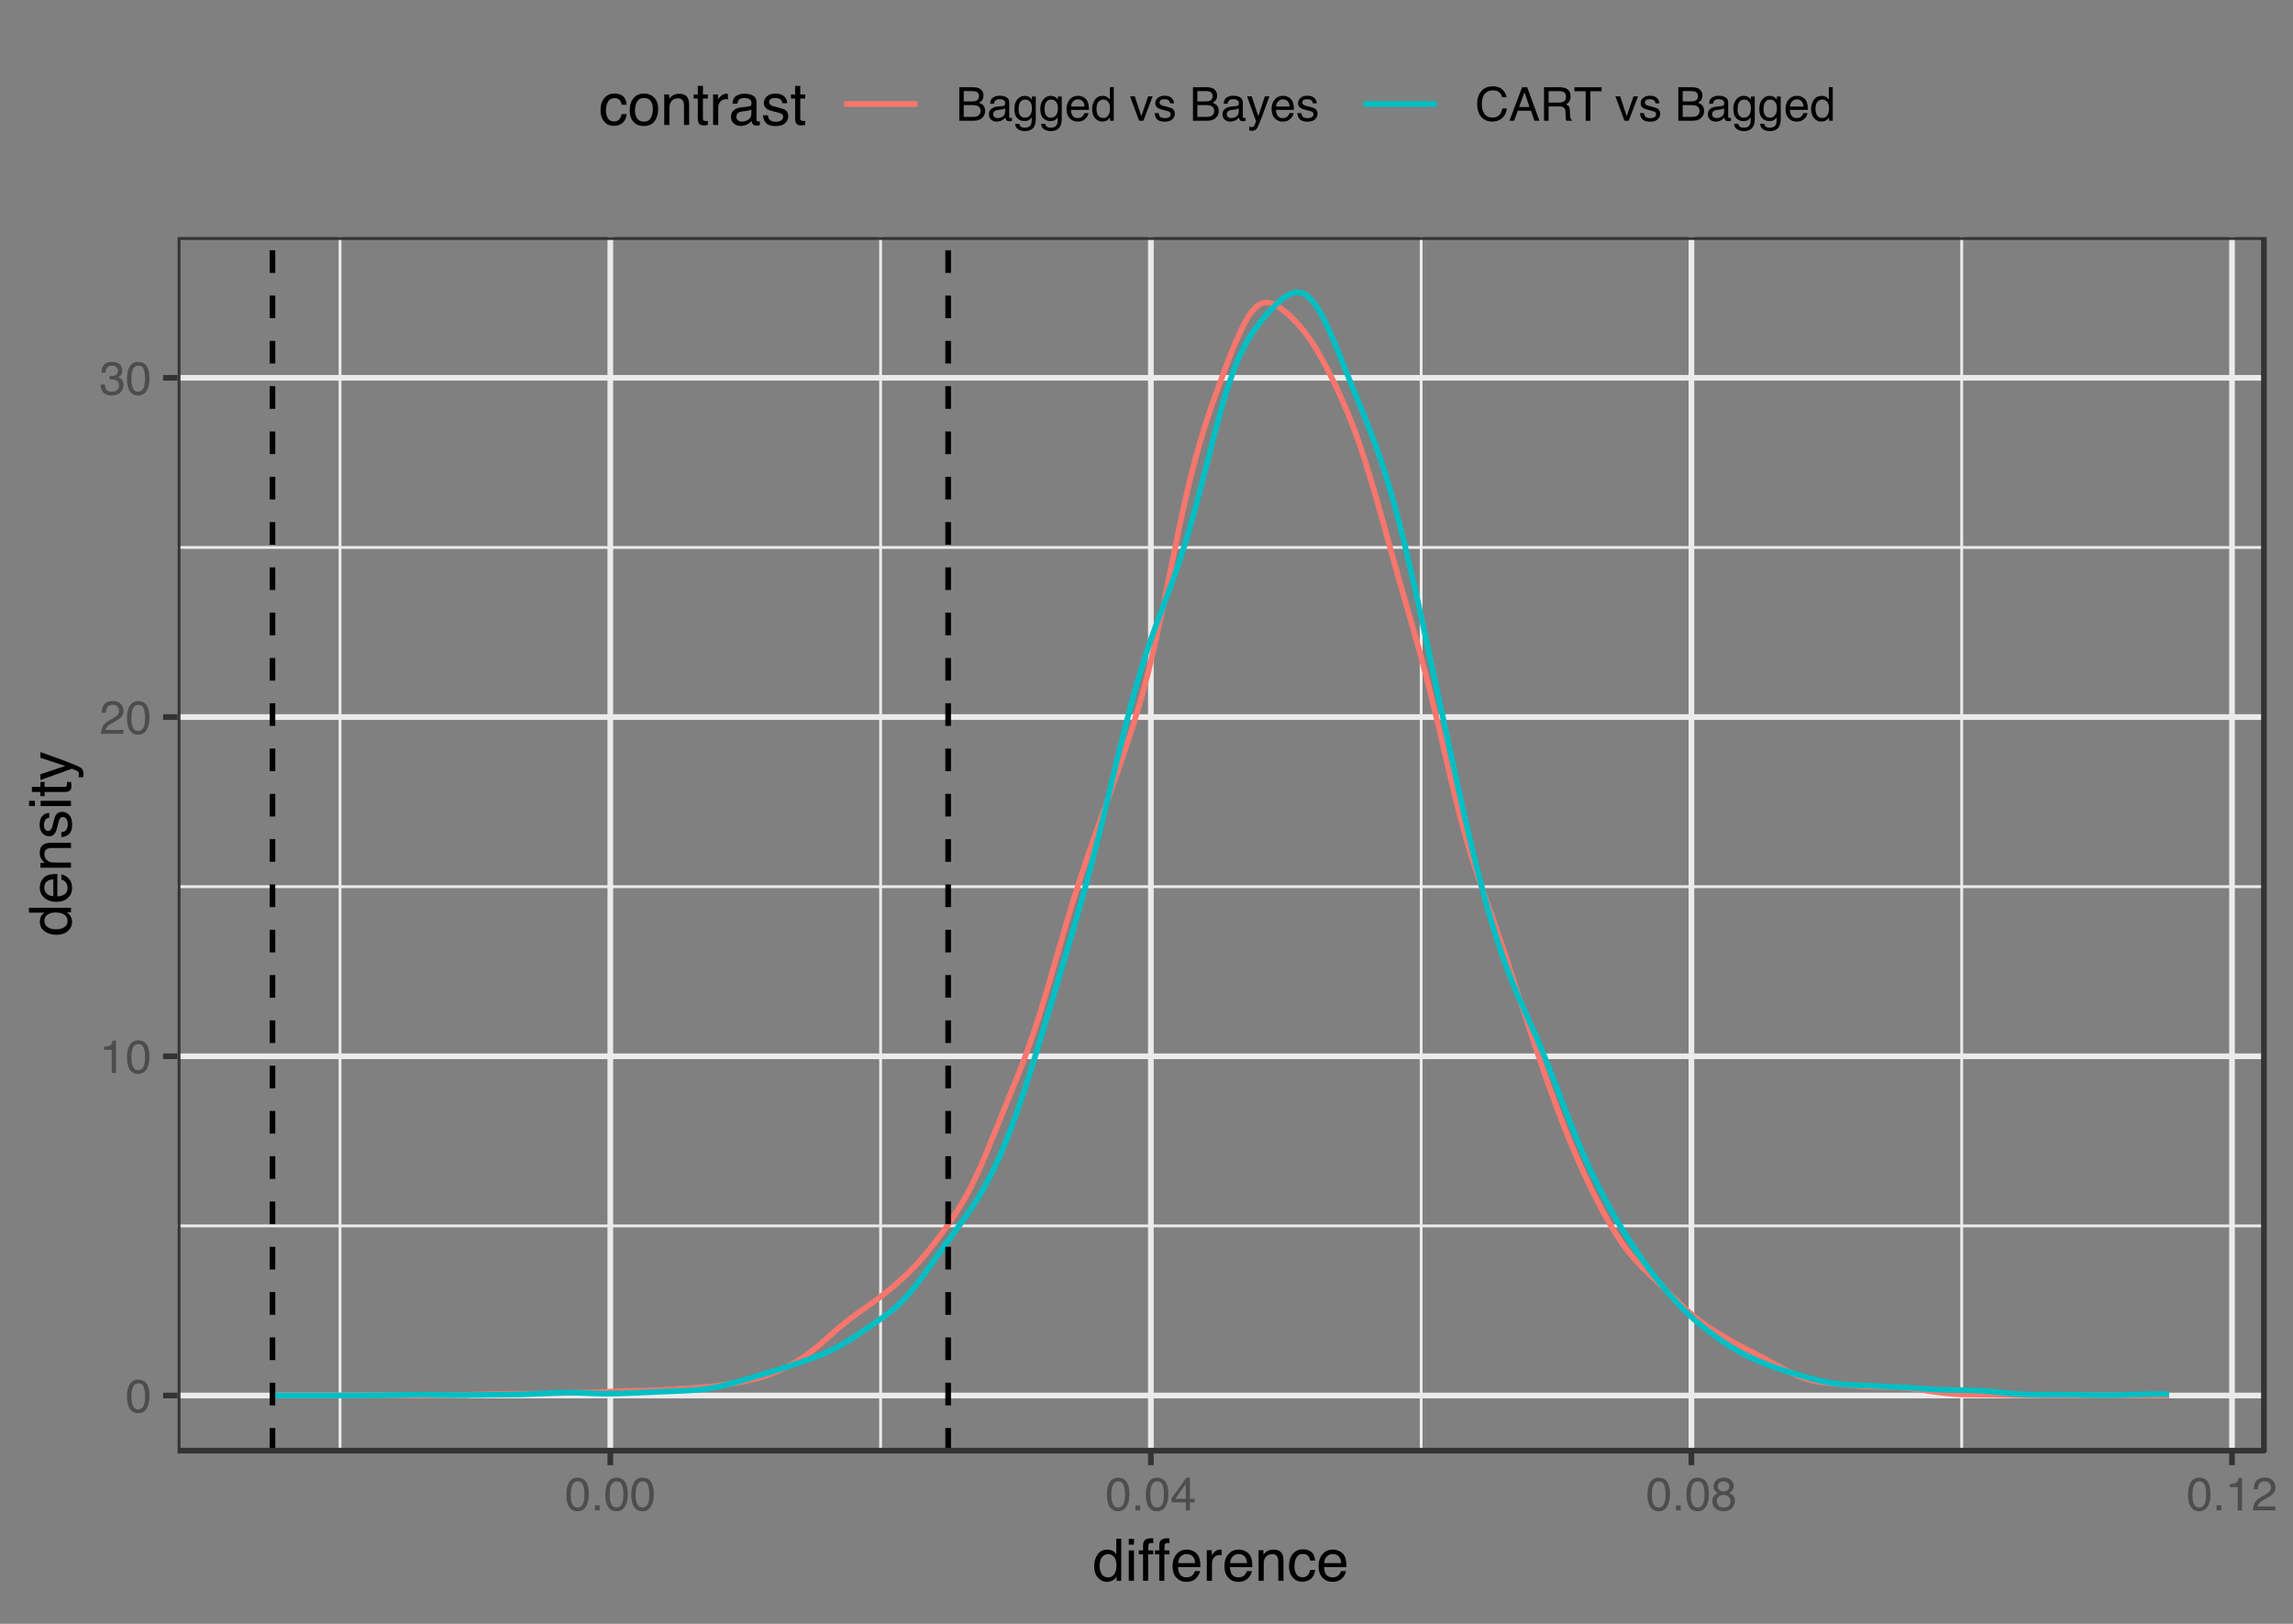 <?xml version="1.0" encoding="UTF-8"?>
<svg xmlns="http://www.w3.org/2000/svg" xmlns:xlink="http://www.w3.org/1999/xlink" width="432pt" height="306pt" viewBox="0 0 432 306" version="1.1">
<rect x="0" y="0" width="432" height="306" fill="#808080" stroke="none"/>
<defs>
<g>
<symbol overflow="visible" id="glyph0-0">
<path style="stroke:none;" d="M 0.281 0 L 0.281 -6.312 L 5.297 -6.312 L 5.297 0 Z M 4.5 -0.797 L 4.5 -5.516 L 1.078 -5.516 L 1.078 -0.797 Z M 4.5 -0.797 "/>
</symbol>
<symbol overflow="visible" id="glyph0-1">
<path style="stroke:none;" d="M 2.375 -6.156 C 3.176 -6.156 3.754 -5.828 4.109 -5.172 C 4.379 -4.66 4.516 -3.961 4.516 -3.078 C 4.516 -2.242 4.391 -1.555 4.141 -1.016 C 3.785 -0.223 3.195 0.172 2.375 0.172 C 1.633 0.172 1.082 -0.148 0.719 -0.797 C 0.426 -1.328 0.281 -2.047 0.281 -2.953 C 0.281 -3.648 0.367 -4.25 0.547 -4.75 C 0.879 -5.688 1.488 -6.156 2.375 -6.156 Z M 2.375 -0.531 C 2.77 -0.531 3.086 -0.707 3.328 -1.062 C 3.566 -1.426 3.688 -2.086 3.688 -3.047 C 3.688 -3.754 3.598 -4.332 3.422 -4.781 C 3.254 -5.227 2.922 -5.453 2.422 -5.453 C 1.973 -5.453 1.641 -5.238 1.422 -4.812 C 1.211 -4.383 1.109 -3.754 1.109 -2.922 C 1.109 -2.297 1.176 -1.789 1.312 -1.406 C 1.52 -0.82 1.875 -0.531 2.375 -0.531 Z M 2.375 -0.531 "/>
</symbol>
<symbol overflow="visible" id="glyph0-2">
<path style="stroke:none;" d="M 0.844 -4.359 L 0.844 -4.953 C 1.395 -5.004 1.781 -5.094 2 -5.219 C 2.227 -5.344 2.395 -5.645 2.5 -6.125 L 3.109 -6.125 L 3.109 0 L 2.297 0 L 2.297 -4.359 Z M 0.844 -4.359 "/>
</symbol>
<symbol overflow="visible" id="glyph0-3">
<path style="stroke:none;" d="M 0.281 0 C 0.301 -0.531 0.406 -0.988 0.594 -1.375 C 0.789 -1.77 1.164 -2.129 1.719 -2.453 L 2.547 -2.922 C 2.91 -3.141 3.164 -3.328 3.312 -3.484 C 3.551 -3.711 3.672 -3.984 3.672 -4.297 C 3.672 -4.648 3.562 -4.93 3.344 -5.141 C 3.133 -5.359 2.848 -5.469 2.484 -5.469 C 1.961 -5.469 1.598 -5.266 1.391 -4.859 C 1.285 -4.648 1.227 -4.352 1.219 -3.969 L 0.422 -3.969 C 0.43 -4.5 0.531 -4.938 0.719 -5.281 C 1.051 -5.875 1.645 -6.172 2.5 -6.172 C 3.195 -6.172 3.707 -5.977 4.031 -5.594 C 4.363 -5.219 4.531 -4.797 4.531 -4.328 C 4.531 -3.836 4.352 -3.414 4 -3.062 C 3.801 -2.863 3.441 -2.617 2.922 -2.328 L 2.344 -2 C 2.062 -1.844 1.836 -1.695 1.672 -1.562 C 1.391 -1.312 1.211 -1.035 1.141 -0.734 L 4.5 -0.734 L 4.5 0 Z M 0.281 0 "/>
</symbol>
<symbol overflow="visible" id="glyph0-4">
<path style="stroke:none;" d="M 2.281 0.172 C 1.551 0.172 1.02 -0.023 0.688 -0.422 C 0.363 -0.828 0.203 -1.316 0.203 -1.891 L 1.016 -1.891 C 1.047 -1.492 1.117 -1.203 1.234 -1.016 C 1.441 -0.691 1.805 -0.531 2.328 -0.531 C 2.734 -0.531 3.055 -0.641 3.297 -0.859 C 3.547 -1.078 3.672 -1.359 3.672 -1.703 C 3.672 -2.129 3.539 -2.426 3.281 -2.594 C 3.031 -2.758 2.672 -2.844 2.203 -2.844 C 2.148 -2.844 2.098 -2.844 2.047 -2.844 C 1.992 -2.844 1.941 -2.844 1.891 -2.844 L 1.891 -3.516 C 1.973 -3.516 2.039 -3.508 2.094 -3.5 C 2.145 -3.5 2.203 -3.5 2.266 -3.5 C 2.555 -3.5 2.797 -3.547 2.984 -3.641 C 3.305 -3.797 3.469 -4.082 3.469 -4.5 C 3.469 -4.801 3.359 -5.035 3.141 -5.203 C 2.922 -5.367 2.672 -5.453 2.391 -5.453 C 1.867 -5.453 1.508 -5.281 1.312 -4.938 C 1.207 -4.75 1.145 -4.477 1.125 -4.125 L 0.359 -4.125 C 0.359 -4.582 0.453 -4.973 0.641 -5.297 C 0.953 -5.867 1.504 -6.156 2.297 -6.156 C 2.93 -6.156 3.422 -6.016 3.766 -5.734 C 4.109 -5.461 4.281 -5.062 4.281 -4.531 C 4.281 -4.145 4.176 -3.836 3.969 -3.609 C 3.844 -3.461 3.68 -3.348 3.484 -3.266 C 3.805 -3.172 4.055 -3 4.234 -2.75 C 4.422 -2.5 4.516 -2.191 4.516 -1.828 C 4.516 -1.234 4.316 -0.75 3.922 -0.375 C 3.535 -0.008 2.988 0.172 2.281 0.172 Z M 2.281 0.172 "/>
</symbol>
<symbol overflow="visible" id="glyph0-5">
<path style="stroke:none;" d="M 0.75 -0.938 L 1.656 -0.938 L 1.656 0 L 0.75 0 Z M 0.75 -0.938 "/>
</symbol>
<symbol overflow="visible" id="glyph0-6">
<path style="stroke:none;" d="M 2.906 -2.172 L 2.906 -4.969 L 0.938 -2.172 Z M 2.922 0 L 2.922 -1.5 L 0.219 -1.5 L 0.219 -2.266 L 3.047 -6.172 L 3.688 -6.172 L 3.688 -2.172 L 4.594 -2.172 L 4.594 -1.5 L 3.688 -1.5 L 3.688 0 Z M 2.922 0 "/>
</symbol>
<symbol overflow="visible" id="glyph0-7">
<path style="stroke:none;" d="M 2.391 -3.578 C 2.734 -3.578 3 -3.672 3.188 -3.859 C 3.383 -4.047 3.484 -4.273 3.484 -4.547 C 3.484 -4.773 3.391 -4.984 3.203 -5.172 C 3.016 -5.359 2.734 -5.453 2.359 -5.453 C 1.992 -5.453 1.727 -5.359 1.562 -5.172 C 1.395 -4.984 1.312 -4.758 1.312 -4.5 C 1.312 -4.207 1.414 -3.977 1.625 -3.812 C 1.844 -3.656 2.098 -3.578 2.391 -3.578 Z M 2.438 -0.531 C 2.801 -0.531 3.098 -0.625 3.328 -0.812 C 3.566 -1.008 3.688 -1.301 3.688 -1.688 C 3.688 -2.082 3.562 -2.383 3.312 -2.594 C 3.07 -2.801 2.766 -2.906 2.391 -2.906 C 2.016 -2.906 1.707 -2.797 1.469 -2.578 C 1.238 -2.367 1.125 -2.078 1.125 -1.703 C 1.125 -1.391 1.227 -1.113 1.438 -0.875 C 1.656 -0.645 1.988 -0.531 2.438 -0.531 Z M 1.344 -3.281 C 1.125 -3.375 0.957 -3.477 0.844 -3.594 C 0.613 -3.82 0.5 -4.125 0.5 -4.5 C 0.5 -4.957 0.664 -5.348 1 -5.672 C 1.332 -6.004 1.801 -6.172 2.406 -6.172 C 3 -6.172 3.461 -6.016 3.797 -5.703 C 4.129 -5.391 4.297 -5.023 4.297 -4.609 C 4.297 -4.223 4.195 -3.914 4 -3.688 C 3.895 -3.551 3.727 -3.414 3.5 -3.281 C 3.758 -3.164 3.961 -3.031 4.109 -2.875 C 4.379 -2.594 4.516 -2.223 4.516 -1.766 C 4.516 -1.223 4.332 -0.766 3.969 -0.391 C 3.602 -0.016 3.086 0.172 2.422 0.172 C 1.828 0.172 1.32 0.008 0.906 -0.312 C 0.488 -0.633 0.281 -1.109 0.281 -1.734 C 0.281 -2.086 0.367 -2.395 0.547 -2.656 C 0.723 -2.926 0.988 -3.133 1.344 -3.281 Z M 1.344 -3.281 "/>
</symbol>
<symbol overflow="visible" id="glyph0-8">
<path style="stroke:none;" d="M 3.047 -3.641 C 3.398 -3.641 3.68 -3.691 3.891 -3.797 C 4.203 -3.953 4.359 -4.234 4.359 -4.641 C 4.359 -5.055 4.191 -5.336 3.859 -5.484 C 3.66 -5.555 3.379 -5.594 3.016 -5.594 L 1.484 -5.594 L 1.484 -3.641 Z M 3.328 -0.734 C 3.848 -0.734 4.223 -0.883 4.453 -1.188 C 4.586 -1.375 4.656 -1.602 4.656 -1.875 C 4.656 -2.332 4.453 -2.645 4.047 -2.812 C 3.828 -2.906 3.539 -2.953 3.188 -2.953 L 1.484 -2.953 L 1.484 -0.734 Z M 0.656 -6.312 L 3.359 -6.312 C 4.098 -6.312 4.625 -6.086 4.938 -5.641 C 5.113 -5.379 5.203 -5.082 5.203 -4.75 C 5.203 -4.352 5.094 -4.023 4.875 -3.766 C 4.75 -3.629 4.578 -3.504 4.359 -3.391 C 4.68 -3.273 4.926 -3.141 5.094 -2.984 C 5.375 -2.703 5.516 -2.32 5.516 -1.844 C 5.516 -1.438 5.391 -1.066 5.141 -0.734 C 4.754 -0.242 4.145 0 3.312 0 L 0.656 0 Z M 0.656 -6.312 "/>
</symbol>
<symbol overflow="visible" id="glyph0-9">
<path style="stroke:none;" d="M 1.156 -1.219 C 1.156 -1 1.238 -0.82 1.406 -0.688 C 1.57 -0.562 1.766 -0.5 1.984 -0.5 C 2.254 -0.5 2.52 -0.562 2.781 -0.688 C 3.207 -0.895 3.422 -1.238 3.422 -1.719 L 3.422 -2.344 C 3.328 -2.281 3.203 -2.227 3.047 -2.188 C 2.898 -2.145 2.754 -2.117 2.609 -2.109 L 2.141 -2.047 C 1.867 -2.004 1.66 -1.945 1.516 -1.875 C 1.273 -1.738 1.156 -1.52 1.156 -1.219 Z M 3.031 -2.781 C 3.207 -2.812 3.328 -2.891 3.391 -3.016 C 3.422 -3.078 3.438 -3.176 3.438 -3.312 C 3.438 -3.57 3.344 -3.758 3.156 -3.875 C 2.969 -4 2.703 -4.062 2.359 -4.062 C 1.953 -4.062 1.664 -3.953 1.5 -3.734 C 1.406 -3.609 1.344 -3.43 1.312 -3.203 L 0.594 -3.203 C 0.602 -3.766 0.785 -4.156 1.141 -4.375 C 1.492 -4.602 1.906 -4.719 2.375 -4.719 C 2.914 -4.719 3.352 -4.613 3.688 -4.406 C 4.02 -4.195 4.188 -3.875 4.188 -3.438 L 4.188 -0.797 C 4.188 -0.711 4.203 -0.645 4.234 -0.594 C 4.273 -0.551 4.348 -0.531 4.453 -0.531 C 4.484 -0.531 4.52 -0.531 4.562 -0.531 C 4.602 -0.531 4.648 -0.535 4.703 -0.547 L 4.703 0.016 C 4.578 0.055 4.484 0.078 4.422 0.078 C 4.359 0.086 4.273 0.094 4.172 0.094 C 3.898 0.094 3.707 0 3.594 -0.188 C 3.531 -0.281 3.484 -0.422 3.453 -0.609 C 3.297 -0.398 3.07 -0.219 2.781 -0.062 C 2.488 0.082 2.16 0.156 1.797 0.156 C 1.367 0.156 1.02 0.023 0.75 -0.234 C 0.488 -0.492 0.359 -0.816 0.359 -1.203 C 0.359 -1.629 0.488 -1.957 0.75 -2.188 C 1.02 -2.426 1.367 -2.578 1.797 -2.641 Z M 2.391 -4.719 Z M 2.391 -4.719 "/>
</symbol>
<symbol overflow="visible" id="glyph0-10">
<path style="stroke:none;" d="M 2.188 -4.688 C 2.551 -4.688 2.867 -4.598 3.141 -4.422 C 3.285 -4.316 3.43 -4.172 3.578 -3.984 L 3.578 -4.562 L 4.297 -4.562 L 4.297 -0.375 C 4.297 0.207 4.207 0.672 4.031 1.016 C 3.719 1.641 3.113 1.953 2.219 1.953 C 1.727 1.953 1.312 1.836 0.969 1.609 C 0.633 1.391 0.445 1.047 0.406 0.578 L 1.188 0.578 C 1.227 0.773 1.301 0.93 1.406 1.047 C 1.582 1.223 1.859 1.312 2.234 1.312 C 2.828 1.312 3.219 1.098 3.406 0.672 C 3.508 0.43 3.555 -0.004 3.547 -0.641 C 3.391 -0.398 3.203 -0.223 2.984 -0.109 C 2.773 0.004 2.488 0.062 2.125 0.062 C 1.633 0.062 1.203 -0.113 0.828 -0.469 C 0.453 -0.82 0.266 -1.41 0.266 -2.234 C 0.266 -3.004 0.453 -3.602 0.828 -4.031 C 1.203 -4.469 1.656 -4.688 2.188 -4.688 Z M 3.578 -2.312 C 3.578 -2.883 3.457 -3.305 3.219 -3.578 C 2.988 -3.859 2.691 -4 2.328 -4 C 1.785 -4 1.414 -3.742 1.219 -3.234 C 1.113 -2.961 1.062 -2.609 1.062 -2.172 C 1.062 -1.648 1.164 -1.254 1.375 -0.984 C 1.582 -0.711 1.863 -0.578 2.219 -0.578 C 2.77 -0.578 3.16 -0.828 3.391 -1.328 C 3.516 -1.609 3.578 -1.938 3.578 -2.312 Z M 2.281 -4.719 Z M 2.281 -4.719 "/>
</symbol>
<symbol overflow="visible" id="glyph0-11">
<path style="stroke:none;" d="M 2.484 -4.703 C 2.805 -4.703 3.117 -4.625 3.422 -4.469 C 3.734 -4.32 3.969 -4.125 4.125 -3.875 C 4.281 -3.645 4.383 -3.375 4.438 -3.062 C 4.488 -2.852 4.516 -2.516 4.516 -2.047 L 1.141 -2.047 C 1.148 -1.586 1.258 -1.211 1.469 -0.922 C 1.676 -0.641 1.992 -0.5 2.422 -0.5 C 2.828 -0.5 3.148 -0.633 3.391 -0.906 C 3.523 -1.062 3.625 -1.238 3.688 -1.438 L 4.453 -1.438 C 4.43 -1.27 4.363 -1.082 4.25 -0.875 C 4.133 -0.664 4.004 -0.5 3.859 -0.375 C 3.629 -0.145 3.344 0.008 3 0.094 C 2.812 0.133 2.598 0.156 2.359 0.156 C 1.785 0.156 1.301 -0.051 0.906 -0.469 C 0.508 -0.883 0.312 -1.469 0.312 -2.219 C 0.312 -2.945 0.508 -3.539 0.906 -4 C 1.312 -4.469 1.836 -4.703 2.484 -4.703 Z M 3.719 -2.672 C 3.688 -3.004 3.613 -3.27 3.5 -3.469 C 3.281 -3.844 2.926 -4.031 2.438 -4.031 C 2.082 -4.031 1.785 -3.898 1.547 -3.641 C 1.305 -3.391 1.176 -3.066 1.156 -2.672 Z M 2.406 -4.719 Z M 2.406 -4.719 "/>
</symbol>
<symbol overflow="visible" id="glyph0-12">
<path style="stroke:none;" d="M 1.062 -2.25 C 1.062 -1.75 1.164 -1.332 1.375 -1 C 1.582 -0.676 1.914 -0.516 2.375 -0.516 C 2.727 -0.516 3.02 -0.664 3.25 -0.969 C 3.488 -1.281 3.609 -1.723 3.609 -2.297 C 3.609 -2.879 3.488 -3.305 3.25 -3.578 C 3.008 -3.859 2.711 -4 2.359 -4 C 1.973 -4 1.66 -3.848 1.422 -3.547 C 1.18 -3.254 1.062 -2.82 1.062 -2.25 Z M 2.219 -4.688 C 2.57 -4.688 2.867 -4.609 3.109 -4.453 C 3.242 -4.367 3.398 -4.219 3.578 -4 L 3.578 -6.328 L 4.312 -6.328 L 4.312 0 L 3.625 0 L 3.625 -0.641 C 3.438 -0.359 3.219 -0.156 2.969 -0.031 C 2.727 0.094 2.453 0.156 2.141 0.156 C 1.617 0.156 1.172 -0.055 0.797 -0.484 C 0.422 -0.91 0.234 -1.484 0.234 -2.203 C 0.234 -2.867 0.406 -3.445 0.75 -3.938 C 1.094 -4.438 1.582 -4.688 2.219 -4.688 Z M 2.219 -4.688 "/>
</symbol>
<symbol overflow="visible" id="glyph0-13">
<path style="stroke:none;" d=""/>
</symbol>
<symbol overflow="visible" id="glyph0-14">
<path style="stroke:none;" d="M 0.938 -4.594 L 2.172 -0.859 L 3.453 -4.594 L 4.297 -4.594 L 2.562 0 L 1.75 0 L 0.047 -4.594 Z M 0.938 -4.594 "/>
</symbol>
<symbol overflow="visible" id="glyph0-15">
<path style="stroke:none;" d="M 1.031 -1.438 C 1.051 -1.188 1.113 -0.988 1.219 -0.844 C 1.414 -0.602 1.754 -0.484 2.234 -0.484 C 2.516 -0.484 2.766 -0.539 2.984 -0.656 C 3.203 -0.781 3.312 -0.973 3.312 -1.234 C 3.312 -1.43 3.223 -1.582 3.047 -1.688 C 2.941 -1.75 2.723 -1.82 2.391 -1.906 L 1.781 -2.062 C 1.383 -2.164 1.094 -2.273 0.906 -2.391 C 0.57 -2.598 0.406 -2.891 0.406 -3.266 C 0.406 -3.691 0.562 -4.039 0.875 -4.312 C 1.195 -4.582 1.617 -4.719 2.141 -4.719 C 2.836 -4.719 3.336 -4.516 3.641 -4.109 C 3.836 -3.848 3.93 -3.57 3.922 -3.281 L 3.203 -3.281 C 3.18 -3.457 3.117 -3.613 3.016 -3.75 C 2.836 -3.957 2.531 -4.062 2.094 -4.062 C 1.801 -4.062 1.578 -4.004 1.422 -3.891 C 1.273 -3.773 1.203 -3.629 1.203 -3.453 C 1.203 -3.254 1.301 -3.094 1.5 -2.969 C 1.613 -2.895 1.781 -2.832 2 -2.781 L 2.516 -2.656 C 3.066 -2.52 3.438 -2.391 3.625 -2.266 C 3.926 -2.066 4.078 -1.754 4.078 -1.328 C 4.078 -0.922 3.922 -0.566 3.609 -0.266 C 3.305 0.023 2.832 0.172 2.188 0.172 C 1.508 0.172 1.023 0.02 0.734 -0.281 C 0.453 -0.594 0.301 -0.977 0.281 -1.438 Z M 2.172 -4.719 Z M 2.172 -4.719 "/>
</symbol>
<symbol overflow="visible" id="glyph0-16">
<path style="stroke:none;" d="M 3.438 -4.594 L 4.297 -4.594 C 4.18 -4.301 3.938 -3.629 3.562 -2.578 C 3.289 -1.785 3.055 -1.145 2.859 -0.656 C 2.41 0.52 2.094 1.238 1.906 1.5 C 1.727 1.758 1.414 1.891 0.969 1.891 C 0.863 1.891 0.781 1.883 0.719 1.875 C 0.664 1.863 0.594 1.848 0.5 1.828 L 0.5 1.125 C 0.633 1.156 0.734 1.176 0.797 1.188 C 0.859 1.195 0.91 1.203 0.953 1.203 C 1.098 1.203 1.203 1.176 1.266 1.125 C 1.336 1.082 1.395 1.023 1.438 0.953 C 1.457 0.93 1.508 0.812 1.594 0.594 C 1.688 0.383 1.754 0.234 1.797 0.141 L 0.094 -4.594 L 0.969 -4.594 L 2.203 -0.859 Z M 2.188 -4.719 Z M 2.188 -4.719 "/>
</symbol>
<symbol overflow="visible" id="glyph0-17">
<path style="stroke:none;" d="M 3.328 -6.484 C 4.129 -6.484 4.75 -6.27 5.188 -5.844 C 5.625 -5.426 5.867 -4.953 5.922 -4.422 L 5.094 -4.422 C 5 -4.828 4.812 -5.145 4.531 -5.375 C 4.25 -5.613 3.852 -5.734 3.344 -5.734 C 2.719 -5.734 2.211 -5.516 1.828 -5.078 C 1.453 -4.641 1.266 -3.973 1.266 -3.078 C 1.266 -2.336 1.438 -1.738 1.781 -1.281 C 2.125 -0.82 2.633 -0.594 3.312 -0.594 C 3.945 -0.594 4.43 -0.832 4.766 -1.312 C 4.93 -1.57 5.062 -1.906 5.156 -2.312 L 5.984 -2.312 C 5.91 -1.656 5.664 -1.102 5.25 -0.656 C 4.75 -0.113 4.07 0.156 3.219 0.156 C 2.488 0.156 1.875 -0.062 1.375 -0.5 C 0.719 -1.094 0.391 -2 0.391 -3.219 C 0.391 -4.156 0.633 -4.922 1.125 -5.516 C 1.656 -6.16 2.391 -6.484 3.328 -6.484 Z M 3.156 -6.484 Z M 3.156 -6.484 "/>
</symbol>
<symbol overflow="visible" id="glyph0-18">
<path style="stroke:none;" d="M 3.906 -2.578 L 2.953 -5.375 L 1.938 -2.578 Z M 2.5 -6.312 L 3.469 -6.312 L 5.766 0 L 4.828 0 L 4.188 -1.891 L 1.688 -1.891 L 1 0 L 0.125 0 Z M 2.953 -6.312 Z M 2.953 -6.312 "/>
</symbol>
<symbol overflow="visible" id="glyph0-19">
<path style="stroke:none;" d="M 3.609 -3.422 C 4.004 -3.422 4.316 -3.5 4.547 -3.656 C 4.785 -3.82 4.906 -4.113 4.906 -4.531 C 4.906 -4.977 4.742 -5.285 4.422 -5.453 C 4.242 -5.535 4.008 -5.578 3.719 -5.578 L 1.625 -5.578 L 1.625 -3.422 Z M 0.766 -6.312 L 3.688 -6.312 C 4.176 -6.312 4.578 -6.238 4.891 -6.094 C 5.473 -5.832 5.766 -5.336 5.766 -4.609 C 5.766 -4.234 5.688 -3.922 5.531 -3.672 C 5.383 -3.43 5.172 -3.238 4.891 -3.094 C 5.129 -3 5.312 -2.867 5.438 -2.703 C 5.562 -2.547 5.629 -2.281 5.641 -1.906 L 5.672 -1.062 C 5.68 -0.82 5.703 -0.645 5.734 -0.531 C 5.785 -0.332 5.879 -0.203 6.016 -0.141 L 6.016 0 L 4.969 0 C 4.938 -0.051 4.91 -0.117 4.891 -0.203 C 4.879 -0.297 4.867 -0.461 4.859 -0.703 L 4.797 -1.766 C 4.773 -2.172 4.625 -2.445 4.344 -2.594 C 4.176 -2.664 3.922 -2.703 3.578 -2.703 L 1.625 -2.703 L 1.625 0 L 0.766 0 Z M 0.766 -6.312 "/>
</symbol>
<symbol overflow="visible" id="glyph0-20">
<path style="stroke:none;" d="M 5.266 -6.312 L 5.266 -5.562 L 3.141 -5.562 L 3.141 0 L 2.266 0 L 2.266 -5.562 L 0.141 -5.562 L 0.141 -6.312 Z M 5.266 -6.312 "/>
</symbol>
<symbol overflow="visible" id="glyph1-0">
<path style="stroke:none;" d="M 0.359 0 L 0.359 -7.891 L 6.625 -7.891 L 6.625 0 Z M 5.625 -0.984 L 5.625 -6.906 L 1.344 -6.906 L 1.344 -0.984 Z M 5.625 -0.984 "/>
</symbol>
<symbol overflow="visible" id="glyph1-1">
<path style="stroke:none;" d="M 1.328 -2.812 C 1.328 -2.195 1.457 -1.68 1.719 -1.266 C 1.977 -0.848 2.395 -0.641 2.969 -0.641 C 3.414 -0.641 3.781 -0.832 4.062 -1.219 C 4.352 -1.602 4.5 -2.156 4.5 -2.875 C 4.5 -3.602 4.348 -4.141 4.047 -4.484 C 3.754 -4.836 3.391 -5.016 2.953 -5.016 C 2.473 -5.016 2.082 -4.828 1.781 -4.453 C 1.477 -4.078 1.328 -3.531 1.328 -2.812 Z M 2.781 -5.859 C 3.219 -5.859 3.586 -5.766 3.891 -5.578 C 4.055 -5.473 4.25 -5.285 4.469 -5.016 L 4.469 -7.922 L 5.391 -7.922 L 5.391 0 L 4.531 0 L 4.531 -0.797 C 4.301 -0.441 4.031 -0.188 3.719 -0.031 C 3.414 0.125 3.066 0.203 2.672 0.203 C 2.023 0.203 1.469 -0.062 1 -0.594 C 0.531 -1.133 0.297 -1.852 0.297 -2.75 C 0.297 -3.594 0.508 -4.32 0.938 -4.938 C 1.363 -5.551 1.977 -5.859 2.781 -5.859 Z M 2.781 -5.859 "/>
</symbol>
<symbol overflow="visible" id="glyph1-2">
<path style="stroke:none;" d="M 0.703 -5.719 L 1.688 -5.719 L 1.688 0 L 0.703 0 Z M 0.703 -7.891 L 1.688 -7.891 L 1.688 -6.797 L 0.703 -6.797 Z M 0.703 -7.891 "/>
</symbol>
<symbol overflow="visible" id="glyph1-3">
<path style="stroke:none;" d="M 0.953 -6.625 C 0.961 -7.031 1.031 -7.328 1.156 -7.516 C 1.383 -7.836 1.82 -8 2.469 -8 C 2.531 -8 2.594 -8 2.656 -8 C 2.719 -8 2.789 -7.992 2.875 -7.984 L 2.875 -7.094 C 2.77 -7.102 2.695 -7.109 2.656 -7.109 C 2.613 -7.109 2.57 -7.109 2.531 -7.109 C 2.238 -7.109 2.062 -7.031 2 -6.875 C 1.945 -6.727 1.922 -6.344 1.922 -5.719 L 2.875 -5.719 L 2.875 -4.969 L 1.906 -4.969 L 1.906 0 L 0.953 0 L 0.953 -4.969 L 0.156 -4.969 L 0.156 -5.719 L 0.953 -5.719 Z M 0.953 -6.625 "/>
</symbol>
<symbol overflow="visible" id="glyph1-4">
<path style="stroke:none;" d="M 3.109 -5.875 C 3.516 -5.875 3.906 -5.781 4.281 -5.594 C 4.664 -5.406 4.961 -5.156 5.172 -4.844 C 5.359 -4.562 5.484 -4.223 5.547 -3.828 C 5.609 -3.566 5.641 -3.145 5.641 -2.562 L 1.422 -2.562 C 1.441 -1.977 1.578 -1.508 1.828 -1.156 C 2.086 -0.812 2.488 -0.641 3.031 -0.641 C 3.539 -0.641 3.945 -0.805 4.25 -1.141 C 4.414 -1.328 4.535 -1.551 4.609 -1.812 L 5.562 -1.812 C 5.531 -1.594 5.441 -1.352 5.297 -1.094 C 5.16 -0.832 5.004 -0.625 4.828 -0.469 C 4.535 -0.176 4.176 0.02 3.75 0.125 C 3.508 0.176 3.242 0.203 2.953 0.203 C 2.234 0.203 1.625 -0.055 1.125 -0.578 C 0.633 -1.098 0.391 -1.828 0.391 -2.766 C 0.391 -3.691 0.641 -4.441 1.141 -5.016 C 1.641 -5.586 2.297 -5.875 3.109 -5.875 Z M 4.641 -3.328 C 4.609 -3.754 4.52 -4.094 4.375 -4.344 C 4.102 -4.801 3.66 -5.031 3.047 -5.031 C 2.598 -5.031 2.223 -4.867 1.922 -4.547 C 1.629 -4.234 1.473 -3.828 1.453 -3.328 Z M 3.016 -5.891 Z M 3.016 -5.891 "/>
</symbol>
<symbol overflow="visible" id="glyph1-5">
<path style="stroke:none;" d="M 0.734 -5.75 L 1.656 -5.75 L 1.656 -4.766 C 1.727 -4.953 1.91 -5.18 2.203 -5.453 C 2.492 -5.734 2.832 -5.875 3.219 -5.875 C 3.238 -5.875 3.27 -5.875 3.312 -5.875 C 3.352 -5.875 3.426 -5.867 3.531 -5.859 L 3.531 -4.828 C 3.477 -4.836 3.426 -4.844 3.375 -4.844 C 3.32 -4.852 3.27 -4.859 3.219 -4.859 C 2.727 -4.859 2.352 -4.703 2.094 -4.391 C 1.832 -4.078 1.703 -3.719 1.703 -3.312 L 1.703 0 L 0.734 0 Z M 0.734 -5.75 "/>
</symbol>
<symbol overflow="visible" id="glyph1-6">
<path style="stroke:none;" d="M 0.703 -5.75 L 1.625 -5.75 L 1.625 -4.938 C 1.895 -5.27 2.18 -5.508 2.484 -5.656 C 2.797 -5.801 3.133 -5.875 3.5 -5.875 C 4.32 -5.875 4.875 -5.594 5.156 -5.031 C 5.312 -4.719 5.391 -4.27 5.391 -3.688 L 5.391 0 L 4.422 0 L 4.422 -3.625 C 4.422 -3.977 4.367 -4.258 4.266 -4.469 C 4.086 -4.832 3.773 -5.016 3.328 -5.016 C 3.098 -5.016 2.91 -4.988 2.766 -4.938 C 2.492 -4.863 2.258 -4.707 2.062 -4.469 C 1.906 -4.281 1.801 -4.082 1.75 -3.875 C 1.695 -3.676 1.672 -3.391 1.672 -3.016 L 1.672 0 L 0.703 0 Z M 2.984 -5.891 Z M 2.984 -5.891 "/>
</symbol>
<symbol overflow="visible" id="glyph1-7">
<path style="stroke:none;" d="M 2.922 -5.922 C 3.578 -5.922 4.109 -5.758 4.516 -5.438 C 4.922 -5.125 5.164 -4.582 5.25 -3.812 L 4.297 -3.812 C 4.242 -4.164 4.113 -4.457 3.906 -4.688 C 3.707 -4.926 3.379 -5.047 2.922 -5.047 C 2.305 -5.047 1.867 -4.75 1.609 -4.156 C 1.43 -3.758 1.344 -3.273 1.344 -2.703 C 1.344 -2.129 1.461 -1.645 1.703 -1.25 C 1.953 -0.852 2.336 -0.656 2.859 -0.656 C 3.266 -0.656 3.582 -0.773 3.812 -1.016 C 4.051 -1.266 4.211 -1.602 4.297 -2.031 L 5.25 -2.031 C 5.133 -1.27 4.863 -0.711 4.438 -0.359 C 4.008 -0.004 3.457 0.172 2.781 0.172 C 2.031 0.172 1.43 -0.102 0.984 -0.656 C 0.535 -1.207 0.312 -1.895 0.312 -2.719 C 0.312 -3.727 0.555 -4.516 1.047 -5.078 C 1.535 -5.641 2.16 -5.922 2.922 -5.922 Z M 2.781 -5.891 Z M 2.781 -5.891 "/>
</symbol>
<symbol overflow="visible" id="glyph1-8">
<path style="stroke:none;" d="M 2.984 -0.625 C 3.629 -0.625 4.07 -0.863 4.312 -1.344 C 4.551 -1.832 4.672 -2.375 4.672 -2.969 C 4.672 -3.508 4.582 -3.945 4.406 -4.281 C 4.133 -4.812 3.664 -5.078 3 -5.078 C 2.406 -5.078 1.973 -4.848 1.703 -4.391 C 1.441 -3.941 1.312 -3.398 1.312 -2.766 C 1.312 -2.148 1.441 -1.641 1.703 -1.234 C 1.973 -0.828 2.398 -0.625 2.984 -0.625 Z M 3.031 -5.922 C 3.77 -5.922 4.395 -5.672 4.906 -5.172 C 5.414 -4.68 5.672 -3.957 5.672 -3 C 5.672 -2.07 5.445 -1.305 5 -0.703 C 4.551 -0.098 3.852 0.203 2.906 0.203 C 2.113 0.203 1.484 -0.062 1.016 -0.594 C 0.547 -1.125 0.312 -1.844 0.312 -2.75 C 0.312 -3.719 0.555 -4.488 1.047 -5.062 C 1.535 -5.633 2.195 -5.922 3.031 -5.922 Z M 3 -5.891 Z M 3 -5.891 "/>
</symbol>
<symbol overflow="visible" id="glyph1-9">
<path style="stroke:none;" d="M 0.906 -7.359 L 1.875 -7.359 L 1.875 -5.75 L 2.797 -5.75 L 2.797 -4.969 L 1.875 -4.969 L 1.875 -1.203 C 1.875 -1.004 1.941 -0.875 2.078 -0.812 C 2.16 -0.77 2.285 -0.75 2.453 -0.75 C 2.504 -0.75 2.555 -0.75 2.609 -0.75 C 2.66 -0.75 2.723 -0.754 2.797 -0.766 L 2.797 0 C 2.68 0.031 2.562 0.051 2.438 0.062 C 2.32 0.082 2.195 0.094 2.062 0.094 C 1.613 0.094 1.305 -0.02 1.141 -0.25 C 0.984 -0.488 0.906 -0.789 0.906 -1.156 L 0.906 -4.969 L 0.125 -4.969 L 0.125 -5.75 L 0.906 -5.75 Z M 0.906 -7.359 "/>
</symbol>
<symbol overflow="visible" id="glyph1-10">
<path style="stroke:none;" d="M 1.453 -1.531 C 1.453 -1.25 1.551 -1.023 1.75 -0.859 C 1.957 -0.703 2.203 -0.625 2.484 -0.625 C 2.816 -0.625 3.145 -0.703 3.469 -0.859 C 4.008 -1.117 4.281 -1.551 4.281 -2.156 L 4.281 -2.922 C 4.156 -2.848 4 -2.785 3.812 -2.734 C 3.633 -2.691 3.453 -2.656 3.266 -2.625 L 2.688 -2.562 C 2.332 -2.508 2.066 -2.438 1.891 -2.344 C 1.598 -2.164 1.453 -1.895 1.453 -1.531 Z M 3.797 -3.484 C 4.016 -3.516 4.16 -3.609 4.234 -3.766 C 4.273 -3.848 4.297 -3.973 4.297 -4.141 C 4.297 -4.461 4.176 -4.695 3.938 -4.844 C 3.707 -5 3.375 -5.078 2.938 -5.078 C 2.438 -5.078 2.082 -4.941 1.875 -4.672 C 1.75 -4.516 1.672 -4.289 1.641 -4 L 0.734 -4 C 0.754 -4.707 0.984 -5.195 1.422 -5.469 C 1.867 -5.75 2.383 -5.891 2.969 -5.891 C 3.645 -5.891 4.191 -5.758 4.609 -5.5 C 5.035 -5.25 5.25 -4.848 5.25 -4.297 L 5.25 -0.984 C 5.25 -0.891 5.266 -0.812 5.297 -0.75 C 5.336 -0.688 5.426 -0.656 5.562 -0.656 C 5.602 -0.656 5.648 -0.656 5.703 -0.656 C 5.766 -0.664 5.82 -0.676 5.875 -0.688 L 5.875 0.031 C 5.727 0.07 5.613 0.098 5.531 0.109 C 5.457 0.117 5.352 0.125 5.219 0.125 C 4.883 0.125 4.641 0.004 4.484 -0.234 C 4.41 -0.359 4.359 -0.535 4.328 -0.766 C 4.129 -0.504 3.844 -0.281 3.469 -0.094 C 3.102 0.094 2.695 0.188 2.25 0.188 C 1.719 0.188 1.281 0.023 0.938 -0.297 C 0.602 -0.617 0.438 -1.023 0.438 -1.516 C 0.438 -2.047 0.602 -2.457 0.938 -2.75 C 1.27 -3.039 1.707 -3.223 2.25 -3.297 Z M 2.984 -5.891 Z M 2.984 -5.891 "/>
</symbol>
<symbol overflow="visible" id="glyph1-11">
<path style="stroke:none;" d="M 1.281 -1.812 C 1.312 -1.488 1.395 -1.238 1.531 -1.062 C 1.77 -0.75 2.191 -0.594 2.797 -0.594 C 3.148 -0.594 3.461 -0.672 3.734 -0.828 C 4.004 -0.984 4.141 -1.223 4.141 -1.547 C 4.141 -1.797 4.031 -1.984 3.812 -2.109 C 3.676 -2.191 3.398 -2.285 2.984 -2.391 L 2.219 -2.578 C 1.727 -2.703 1.367 -2.836 1.141 -2.984 C 0.723 -3.254 0.516 -3.617 0.516 -4.078 C 0.516 -4.617 0.707 -5.055 1.094 -5.391 C 1.488 -5.734 2.02 -5.906 2.688 -5.906 C 3.551 -5.906 4.176 -5.648 4.562 -5.141 C 4.801 -4.816 4.914 -4.469 4.906 -4.094 L 4 -4.094 C 3.977 -4.312 3.898 -4.508 3.766 -4.688 C 3.547 -4.945 3.16 -5.078 2.609 -5.078 C 2.242 -5.078 1.969 -5.004 1.781 -4.859 C 1.594 -4.723 1.5 -4.539 1.5 -4.312 C 1.5 -4.062 1.625 -3.863 1.875 -3.719 C 2.008 -3.625 2.219 -3.539 2.5 -3.469 L 3.141 -3.312 C 3.836 -3.145 4.301 -2.984 4.531 -2.828 C 4.914 -2.578 5.109 -2.191 5.109 -1.672 C 5.109 -1.148 4.91 -0.703 4.516 -0.328 C 4.129 0.035 3.539 0.219 2.75 0.219 C 1.895 0.219 1.285 0.023 0.922 -0.359 C 0.566 -0.754 0.379 -1.238 0.359 -1.812 Z M 2.719 -5.891 Z M 2.719 -5.891 "/>
</symbol>
<symbol overflow="visible" id="glyph2-0">
<path style="stroke:none;" d="M 0 -0.359 L -7.891 -0.359 L -7.891 -6.625 L 0 -6.625 Z M -0.984 -5.625 L -6.906 -5.625 L -6.906 -1.344 L -0.984 -1.344 Z M -0.984 -5.625 "/>
</symbol>
<symbol overflow="visible" id="glyph2-1">
<path style="stroke:none;" d="M -2.812 -1.328 C -2.195 -1.328 -1.68 -1.457 -1.266 -1.719 C -0.848 -1.977 -0.641 -2.395 -0.641 -2.969 C -0.641 -3.414 -0.832 -3.781 -1.219 -4.062 C -1.602 -4.352 -2.156 -4.5 -2.875 -4.5 C -3.602 -4.5 -4.141 -4.348 -4.484 -4.047 C -4.836 -3.754 -5.016 -3.391 -5.016 -2.953 C -5.016 -2.473 -4.828 -2.082 -4.453 -1.781 C -4.078 -1.477 -3.531 -1.328 -2.812 -1.328 Z M -5.859 -2.781 C -5.859 -3.219 -5.766 -3.586 -5.578 -3.891 C -5.473 -4.055 -5.285 -4.25 -5.016 -4.469 L -7.922 -4.469 L -7.922 -5.391 L 0 -5.391 L 0 -4.531 L -0.797 -4.531 C -0.441 -4.301 -0.188 -4.031 -0.031 -3.719 C 0.125 -3.414 0.203 -3.066 0.203 -2.672 C 0.203 -2.023 -0.062 -1.469 -0.594 -1 C -1.133 -0.531 -1.852 -0.297 -2.75 -0.297 C -3.594 -0.297 -4.32 -0.508 -4.938 -0.938 C -5.551 -1.363 -5.859 -1.977 -5.859 -2.781 Z M -5.859 -2.781 "/>
</symbol>
<symbol overflow="visible" id="glyph2-2">
<path style="stroke:none;" d="M -5.875 -3.109 C -5.875 -3.516 -5.781 -3.906 -5.594 -4.281 C -5.406 -4.664 -5.156 -4.961 -4.844 -5.172 C -4.562 -5.359 -4.223 -5.484 -3.828 -5.547 C -3.566 -5.609 -3.145 -5.641 -2.562 -5.641 L -2.562 -1.422 C -1.977 -1.441 -1.508 -1.578 -1.156 -1.828 C -0.812 -2.086 -0.641 -2.488 -0.641 -3.031 C -0.641 -3.539 -0.805 -3.945 -1.141 -4.25 C -1.328 -4.414 -1.551 -4.535 -1.812 -4.609 L -1.812 -5.562 C -1.594 -5.531 -1.352 -5.441 -1.094 -5.297 C -0.832 -5.16 -0.625 -5.004 -0.469 -4.828 C -0.176 -4.535 0.02 -4.176 0.125 -3.75 C 0.176 -3.508 0.203 -3.242 0.203 -2.953 C 0.203 -2.234 -0.055 -1.625 -0.578 -1.125 C -1.098 -0.633 -1.828 -0.391 -2.766 -0.391 C -3.691 -0.391 -4.441 -0.641 -5.016 -1.141 C -5.586 -1.641 -5.875 -2.297 -5.875 -3.109 Z M -3.328 -4.641 C -3.754 -4.609 -4.094 -4.52 -4.344 -4.375 C -4.801 -4.102 -5.031 -3.66 -5.031 -3.047 C -5.031 -2.598 -4.867 -2.223 -4.547 -1.922 C -4.234 -1.629 -3.828 -1.473 -3.328 -1.453 Z M -5.891 -3.016 Z M -5.891 -3.016 "/>
</symbol>
<symbol overflow="visible" id="glyph2-3">
<path style="stroke:none;" d="M -5.75 -0.703 L -5.75 -1.625 L -4.938 -1.625 C -5.27 -1.895 -5.508 -2.18 -5.656 -2.484 C -5.801 -2.797 -5.875 -3.133 -5.875 -3.5 C -5.875 -4.32 -5.594 -4.875 -5.031 -5.156 C -4.719 -5.312 -4.27 -5.391 -3.688 -5.391 L 0 -5.391 L 0 -4.422 L -3.625 -4.422 C -3.977 -4.422 -4.258 -4.367 -4.469 -4.266 C -4.832 -4.086 -5.016 -3.773 -5.016 -3.328 C -5.016 -3.098 -4.988 -2.91 -4.938 -2.766 C -4.863 -2.492 -4.707 -2.258 -4.469 -2.062 C -4.281 -1.906 -4.082 -1.801 -3.875 -1.75 C -3.676 -1.695 -3.391 -1.672 -3.016 -1.672 L 0 -1.672 L 0 -0.703 Z M -5.891 -2.984 Z M -5.891 -2.984 "/>
</symbol>
<symbol overflow="visible" id="glyph2-4">
<path style="stroke:none;" d="M -1.812 -1.281 C -1.488 -1.312 -1.238 -1.395 -1.062 -1.531 C -0.75 -1.77 -0.594 -2.191 -0.594 -2.797 C -0.594 -3.148 -0.672 -3.461 -0.828 -3.734 C -0.984 -4.004 -1.223 -4.141 -1.547 -4.141 C -1.797 -4.141 -1.984 -4.031 -2.109 -3.812 C -2.191 -3.676 -2.285 -3.398 -2.391 -2.984 L -2.578 -2.219 C -2.703 -1.727 -2.836 -1.367 -2.984 -1.141 C -3.254 -0.723 -3.617 -0.516 -4.078 -0.516 C -4.617 -0.516 -5.055 -0.707 -5.391 -1.094 C -5.734 -1.488 -5.906 -2.02 -5.906 -2.688 C -5.906 -3.551 -5.648 -4.176 -5.141 -4.562 C -4.816 -4.801 -4.469 -4.914 -4.094 -4.906 L -4.094 -4 C -4.312 -3.977 -4.508 -3.898 -4.688 -3.766 C -4.945 -3.547 -5.078 -3.16 -5.078 -2.609 C -5.078 -2.242 -5.004 -1.969 -4.859 -1.781 C -4.723 -1.594 -4.539 -1.5 -4.312 -1.5 C -4.062 -1.5 -3.863 -1.625 -3.719 -1.875 C -3.625 -2.008 -3.539 -2.219 -3.469 -2.5 L -3.312 -3.141 C -3.145 -3.836 -2.984 -4.301 -2.828 -4.531 C -2.578 -4.914 -2.191 -5.109 -1.672 -5.109 C -1.148 -5.109 -0.703 -4.91 -0.328 -4.516 C 0.035 -4.129 0.219 -3.539 0.219 -2.75 C 0.219 -1.895 0.023 -1.285 -0.359 -0.922 C -0.754 -0.566 -1.238 -0.379 -1.812 -0.359 Z M -5.891 -2.719 Z M -5.891 -2.719 "/>
</symbol>
<symbol overflow="visible" id="glyph2-5">
<path style="stroke:none;" d="M -5.719 -0.703 L -5.719 -1.688 L 0 -1.688 L 0 -0.703 Z M -7.891 -0.703 L -7.891 -1.688 L -6.797 -1.688 L -6.797 -0.703 Z M -7.891 -0.703 "/>
</symbol>
<symbol overflow="visible" id="glyph2-6">
<path style="stroke:none;" d="M -7.359 -0.906 L -7.359 -1.875 L -5.75 -1.875 L -5.75 -2.797 L -4.969 -2.797 L -4.969 -1.875 L -1.203 -1.875 C -1.004 -1.875 -0.875 -1.941 -0.812 -2.078 C -0.77 -2.16 -0.75 -2.285 -0.75 -2.453 C -0.75 -2.504 -0.75 -2.555 -0.75 -2.609 C -0.75 -2.66 -0.754 -2.723 -0.766 -2.797 L 0 -2.797 C 0.031 -2.68 0.051 -2.562 0.062 -2.438 C 0.082 -2.32 0.094 -2.195 0.094 -2.062 C 0.094 -1.613 -0.02 -1.305 -0.25 -1.141 C -0.488 -0.984 -0.789 -0.906 -1.156 -0.906 L -4.969 -0.906 L -4.969 -0.125 L -5.75 -0.125 L -5.75 -0.906 Z M -7.359 -0.906 "/>
</symbol>
<symbol overflow="visible" id="glyph2-7">
<path style="stroke:none;" d="M -5.75 -4.297 L -5.75 -5.375 C -5.383 -5.238 -4.547 -4.938 -3.234 -4.469 C -2.242 -4.113 -1.438 -3.816 -0.812 -3.578 C 0.656 -3.023 1.551 -2.633 1.875 -2.406 C 2.195 -2.176 2.359 -1.781 2.359 -1.219 C 2.359 -1.082 2.352 -0.977 2.344 -0.906 C 2.332 -0.832 2.312 -0.742 2.281 -0.641 L 1.406 -0.641 C 1.445 -0.805 1.473 -0.926 1.484 -1 C 1.492 -1.07 1.5 -1.141 1.5 -1.203 C 1.5 -1.379 1.469 -1.508 1.406 -1.594 C 1.352 -1.676 1.285 -1.75 1.203 -1.812 C 1.172 -1.82 1.02 -1.883 0.75 -2 C 0.488 -2.113 0.297 -2.191 0.172 -2.234 L -5.75 -0.109 L -5.75 -1.203 L -1.062 -2.75 Z M -5.891 -2.75 Z M -5.891 -2.75 "/>
</symbol>
</g>
<clipPath id="clip1">
  <path d="M 33.465 230 L 427 230 L 427 232 L 33.465 232 Z M 33.465 230 "/>
</clipPath>
<clipPath id="clip2">
  <path d="M 33.465 166 L 427 166 L 427 168 L 33.465 168 Z M 33.465 166 "/>
</clipPath>
<clipPath id="clip3">
  <path d="M 33.465 102 L 427 102 L 427 104 L 33.465 104 Z M 33.465 102 "/>
</clipPath>
<clipPath id="clip4">
  <path d="M 63 44.676 L 65 44.676 L 65 274 L 63 274 Z M 63 44.676 "/>
</clipPath>
<clipPath id="clip5">
  <path d="M 165 44.676 L 167 44.676 L 167 274 L 165 274 Z M 165 44.676 "/>
</clipPath>
<clipPath id="clip6">
  <path d="M 267 44.676 L 269 44.676 L 269 274 L 267 274 Z M 267 44.676 "/>
</clipPath>
<clipPath id="clip7">
  <path d="M 369 44.676 L 370 44.676 L 370 274 L 369 274 Z M 369 44.676 "/>
</clipPath>
<clipPath id="clip8">
  <path d="M 33.465 262 L 427.52 262 L 427.52 264 L 33.465 264 Z M 33.465 262 "/>
</clipPath>
<clipPath id="clip9">
  <path d="M 33.465 198 L 427.52 198 L 427.52 200 L 33.465 200 Z M 33.465 198 "/>
</clipPath>
<clipPath id="clip10">
  <path d="M 33.465 134 L 427.52 134 L 427.52 136 L 33.465 136 Z M 33.465 134 "/>
</clipPath>
<clipPath id="clip11">
  <path d="M 33.465 70 L 427.52 70 L 427.52 72 L 33.465 72 Z M 33.465 70 "/>
</clipPath>
<clipPath id="clip12">
  <path d="M 114 44.676 L 116 44.676 L 116 274 L 114 274 Z M 114 44.676 "/>
</clipPath>
<clipPath id="clip13">
  <path d="M 216 44.676 L 218 44.676 L 218 274 L 216 274 Z M 216 44.676 "/>
</clipPath>
<clipPath id="clip14">
  <path d="M 318 44.676 L 320 44.676 L 320 274 L 318 274 Z M 318 44.676 "/>
</clipPath>
<clipPath id="clip15">
  <path d="M 419 44.676 L 422 44.676 L 422 274 L 419 274 Z M 419 44.676 "/>
</clipPath>
<clipPath id="clip16">
  <path d="M 50 44.676 L 52 44.676 L 52 274 L 50 274 Z M 50 44.676 "/>
</clipPath>
<clipPath id="clip17">
  <path d="M 178 44.676 L 180 44.676 L 180 274 L 178 274 Z M 178 44.676 "/>
</clipPath>
<clipPath id="clip18">
  <path d="M 33.465 44.676 L 427.52 44.676 L 427.52 274 L 33.465 274 Z M 33.465 44.676 "/>
</clipPath>
</defs>
<g id="surface116">
<g clip-path="url(#clip1)" clip-rule="nonzero">
<path style="fill:none;stroke-width:0.533;stroke-linecap:butt;stroke-linejoin:round;stroke:rgb(92.157%,92.157%,92.157%);stroke-opacity:1;stroke-miterlimit:10;" d="M 33.465 231.008 L 426.52 231.008 "/>
</g>
<g clip-path="url(#clip2)" clip-rule="nonzero">
<path style="fill:none;stroke-width:0.533;stroke-linecap:butt;stroke-linejoin:round;stroke:rgb(92.157%,92.157%,92.157%);stroke-opacity:1;stroke-miterlimit:10;" d="M 33.465 167.082 L 426.52 167.082 "/>
</g>
<g clip-path="url(#clip3)" clip-rule="nonzero">
<path style="fill:none;stroke-width:0.533;stroke-linecap:butt;stroke-linejoin:round;stroke:rgb(92.157%,92.157%,92.157%);stroke-opacity:1;stroke-miterlimit:10;" d="M 33.465 103.16 L 426.52 103.16 "/>
</g>
<g clip-path="url(#clip4)" clip-rule="nonzero">
<path style="fill:none;stroke-width:0.533;stroke-linecap:butt;stroke-linejoin:round;stroke:rgb(92.157%,92.157%,92.157%);stroke-opacity:1;stroke-miterlimit:10;" d="M 64.062 273.367 L 64.062 44.676 "/>
</g>
<g clip-path="url(#clip5)" clip-rule="nonzero">
<path style="fill:none;stroke-width:0.533;stroke-linecap:butt;stroke-linejoin:round;stroke:rgb(92.157%,92.157%,92.157%);stroke-opacity:1;stroke-miterlimit:10;" d="M 165.902 273.367 L 165.902 44.676 "/>
</g>
<g clip-path="url(#clip6)" clip-rule="nonzero">
<path style="fill:none;stroke-width:0.533;stroke-linecap:butt;stroke-linejoin:round;stroke:rgb(92.157%,92.157%,92.157%);stroke-opacity:1;stroke-miterlimit:10;" d="M 267.746 273.367 L 267.746 44.676 "/>
</g>
<g clip-path="url(#clip7)" clip-rule="nonzero">
<path style="fill:none;stroke-width:0.533;stroke-linecap:butt;stroke-linejoin:round;stroke:rgb(92.157%,92.157%,92.157%);stroke-opacity:1;stroke-miterlimit:10;" d="M 369.586 273.367 L 369.586 44.676 "/>
</g>
<g clip-path="url(#clip8)" clip-rule="nonzero">
<path style="fill:none;stroke-width:1.067;stroke-linecap:butt;stroke-linejoin:round;stroke:rgb(92.157%,92.157%,92.157%);stroke-opacity:1;stroke-miterlimit:10;" d="M 33.465 262.973 L 426.52 262.973 "/>
</g>
<g clip-path="url(#clip9)" clip-rule="nonzero">
<path style="fill:none;stroke-width:1.067;stroke-linecap:butt;stroke-linejoin:round;stroke:rgb(92.157%,92.157%,92.157%);stroke-opacity:1;stroke-miterlimit:10;" d="M 33.465 199.047 L 426.52 199.047 "/>
</g>
<g clip-path="url(#clip10)" clip-rule="nonzero">
<path style="fill:none;stroke-width:1.067;stroke-linecap:butt;stroke-linejoin:round;stroke:rgb(92.157%,92.157%,92.157%);stroke-opacity:1;stroke-miterlimit:10;" d="M 33.465 135.121 L 426.52 135.121 "/>
</g>
<g clip-path="url(#clip11)" clip-rule="nonzero">
<path style="fill:none;stroke-width:1.067;stroke-linecap:butt;stroke-linejoin:round;stroke:rgb(92.157%,92.157%,92.157%);stroke-opacity:1;stroke-miterlimit:10;" d="M 33.465 71.195 L 426.52 71.195 "/>
</g>
<g clip-path="url(#clip12)" clip-rule="nonzero">
<path style="fill:none;stroke-width:1.067;stroke-linecap:butt;stroke-linejoin:round;stroke:rgb(92.157%,92.157%,92.157%);stroke-opacity:1;stroke-miterlimit:10;" d="M 114.984 273.367 L 114.984 44.676 "/>
</g>
<g clip-path="url(#clip13)" clip-rule="nonzero">
<path style="fill:none;stroke-width:1.067;stroke-linecap:butt;stroke-linejoin:round;stroke:rgb(92.157%,92.157%,92.157%);stroke-opacity:1;stroke-miterlimit:10;" d="M 216.824 273.367 L 216.824 44.676 "/>
</g>
<g clip-path="url(#clip14)" clip-rule="nonzero">
<path style="fill:none;stroke-width:1.067;stroke-linecap:butt;stroke-linejoin:round;stroke:rgb(92.157%,92.157%,92.157%);stroke-opacity:1;stroke-miterlimit:10;" d="M 318.664 273.367 L 318.664 44.676 "/>
</g>
<g clip-path="url(#clip15)" clip-rule="nonzero">
<path style="fill:none;stroke-width:1.067;stroke-linecap:butt;stroke-linejoin:round;stroke:rgb(92.157%,92.157%,92.157%);stroke-opacity:1;stroke-miterlimit:10;" d="M 420.508 273.367 L 420.508 44.676 "/>
</g>
<path style="fill:none;stroke-width:1.067;stroke-linecap:butt;stroke-linejoin:round;stroke:rgb(97.255%,46.275%,42.745%);stroke-opacity:1;stroke-miterlimit:10;" d="M 51.332 262.973 L 77.203 262.973 L 77.902 262.969 L 80 262.969 L 80.703 262.965 L 81.402 262.965 L 82.102 262.961 L 82.801 262.953 L 83.5 262.949 L 84.199 262.941 L 85.598 262.918 L 86.297 262.902 L 87.695 262.863 L 89.793 262.793 L 90.492 262.766 L 91.891 262.719 L 93.289 262.68 L 93.988 262.668 L 94.688 262.652 L 96.086 262.637 L 99.582 262.617 L 101.68 262.594 L 102.379 262.578 L 103.078 262.566 L 104.477 262.535 L 105.176 262.516 L 107.273 262.469 L 107.973 262.457 L 110.07 262.41 L 111.469 262.371 L 112.867 262.324 L 117.062 262.16 L 119.859 262.082 L 120.559 262.066 L 121.258 262.047 L 121.957 262.023 L 123.355 261.969 L 124.055 261.938 L 124.754 261.902 L 125.453 261.863 L 126.152 261.82 L 126.852 261.781 L 128.25 261.695 L 128.949 261.656 L 129.648 261.613 L 131.746 261.473 L 133.145 261.355 L 133.844 261.285 L 134.543 261.211 L 135.242 261.129 L 135.941 261.039 L 136.641 260.941 L 137.34 260.84 L 138.039 260.727 L 138.738 260.605 L 139.438 260.477 L 140.137 260.34 L 140.836 260.191 L 141.535 260.031 L 142.234 259.859 L 142.934 259.668 L 143.633 259.461 L 144.332 259.238 L 145.031 258.992 L 145.734 258.73 L 146.434 258.441 L 147.133 258.133 L 147.832 257.801 L 148.531 257.441 L 149.23 257.062 L 149.93 256.656 L 150.629 256.223 L 151.328 255.762 L 152.027 255.273 L 152.727 254.758 L 153.426 254.211 L 154.125 253.641 L 154.824 253.043 L 155.523 252.434 L 156.922 251.199 L 157.621 250.586 L 158.32 249.988 L 159.02 249.406 L 159.719 248.848 L 160.418 248.309 L 161.117 247.793 L 161.816 247.289 L 162.516 246.801 L 163.914 245.816 L 164.613 245.316 L 165.312 244.801 L 166.012 244.27 L 166.711 243.719 L 167.41 243.156 L 168.109 242.578 L 168.809 241.98 L 169.508 241.367 L 170.207 240.734 L 170.906 240.078 L 171.605 239.391 L 172.305 238.676 L 173.004 237.922 L 173.703 237.137 L 174.402 236.312 L 175.102 235.453 L 175.801 234.566 L 176.5 233.652 L 177.199 232.715 L 177.898 231.758 L 178.598 230.773 L 179.297 229.762 L 179.996 228.715 L 180.695 227.617 L 181.395 226.457 L 182.094 225.227 L 182.793 223.91 L 183.492 222.516 L 184.191 221.031 L 184.891 219.469 L 185.59 217.836 L 186.289 216.156 L 186.988 214.441 L 187.688 212.715 L 188.387 210.984 L 189.086 209.258 L 189.785 207.539 L 190.484 205.824 L 191.184 204.098 L 191.883 202.352 L 192.582 200.562 L 193.281 198.711 L 193.98 196.781 L 194.68 194.766 L 195.379 192.656 L 196.078 190.457 L 196.777 188.172 L 197.477 185.82 L 198.176 183.422 L 199.574 178.555 L 200.273 176.137 L 200.973 173.754 L 201.672 171.426 L 202.371 169.156 L 203.07 166.949 L 203.77 164.801 L 204.469 162.707 L 205.168 160.66 L 205.867 158.652 L 206.566 156.668 L 207.266 154.699 L 207.965 152.738 L 208.664 150.773 L 209.363 148.801 L 210.062 146.816 L 210.762 144.809 L 211.465 142.773 L 212.164 140.703 L 212.863 138.578 L 213.562 136.387 L 214.262 134.105 L 214.961 131.715 L 215.66 129.172 L 216.359 126.48 L 217.059 123.625 L 217.758 120.609 L 218.457 117.441 L 219.156 114.148 L 219.855 110.758 L 220.555 107.316 L 221.254 103.871 L 221.953 100.469 L 222.652 97.164 L 223.352 94.004 L 224.051 91.012 L 224.75 88.203 L 225.449 85.574 L 226.148 83.117 L 226.848 80.812 L 227.547 78.641 L 228.246 76.57 L 228.945 74.582 L 229.645 72.645 L 230.344 70.754 L 231.043 68.898 L 231.742 67.09 L 232.441 65.344 L 233.141 63.691 L 233.84 62.16 L 234.539 60.781 L 235.238 59.59 L 235.938 58.609 L 236.637 57.855 L 237.336 57.34 L 238.035 57.066 L 238.734 57.012 L 239.434 57.137 L 240.133 57.41 L 240.832 57.801 L 241.531 58.285 L 242.23 58.84 L 242.93 59.453 L 243.629 60.121 L 244.328 60.84 L 245.027 61.621 L 245.727 62.48 L 246.426 63.418 L 247.125 64.438 L 247.824 65.539 L 248.523 66.719 L 249.223 67.965 L 249.922 69.277 L 250.621 70.645 L 251.32 72.059 L 252.02 73.527 L 252.719 75.051 L 253.418 76.648 L 254.117 78.328 L 254.816 80.098 L 255.516 81.969 L 256.215 83.949 L 256.914 86.039 L 257.613 88.234 L 258.312 90.527 L 259.012 92.902 L 259.711 95.348 L 260.41 97.84 L 261.109 100.355 L 261.809 102.875 L 262.508 105.387 L 263.207 107.875 L 263.906 110.34 L 264.605 112.785 L 266.004 117.652 L 266.703 120.109 L 267.402 122.613 L 268.102 125.18 L 268.801 127.84 L 269.5 130.59 L 270.199 133.43 L 270.898 136.348 L 271.598 139.32 L 272.297 142.32 L 272.996 145.305 L 273.695 148.246 L 274.395 151.105 L 275.094 153.852 L 275.793 156.457 L 276.496 158.91 L 277.195 161.23 L 277.895 163.43 L 278.594 165.531 L 279.293 167.562 L 279.992 169.551 L 280.691 171.527 L 281.391 173.508 L 282.09 175.512 L 282.789 177.555 L 283.488 179.633 L 284.188 181.746 L 284.887 183.883 L 285.586 186.035 L 286.285 188.191 L 286.984 190.34 L 287.684 192.48 L 288.383 194.598 L 289.082 196.695 L 289.781 198.762 L 290.48 200.801 L 291.18 202.805 L 291.879 204.777 L 292.578 206.711 L 293.277 208.605 L 293.977 210.461 L 294.676 212.27 L 295.375 214.031 L 296.074 215.742 L 296.773 217.406 L 297.473 219.016 L 298.172 220.578 L 298.871 222.09 L 299.57 223.555 L 300.27 224.977 L 300.969 226.355 L 301.668 227.691 L 302.367 228.984 L 303.066 230.227 L 303.766 231.422 L 304.465 232.555 L 305.164 233.629 L 305.863 234.641 L 306.562 235.574 L 307.262 236.449 L 307.961 237.266 L 308.66 238.027 L 309.359 238.754 L 310.059 239.445 L 310.758 240.121 L 312.156 241.449 L 312.855 242.121 L 313.555 242.797 L 315.652 244.859 L 316.352 245.539 L 317.051 246.203 L 317.75 246.848 L 318.449 247.469 L 319.148 248.059 L 319.848 248.621 L 320.547 249.152 L 321.246 249.656 L 321.945 250.133 L 322.645 250.59 L 323.344 251.031 L 324.043 251.457 L 324.742 251.875 L 325.441 252.281 L 326.141 252.68 L 326.84 253.07 L 327.539 253.453 L 328.238 253.828 L 328.938 254.195 L 329.637 254.559 L 330.336 254.918 L 331.035 255.281 L 331.734 255.641 L 333.133 256.383 L 333.832 256.762 L 335.23 257.527 L 335.93 257.906 L 336.629 258.277 L 337.328 258.629 L 338.027 258.961 L 338.727 259.266 L 339.426 259.539 L 340.125 259.781 L 340.824 259.992 L 341.527 260.172 L 342.227 260.32 L 342.926 260.441 L 343.625 260.543 L 344.324 260.625 L 345.023 260.699 L 346.422 260.832 L 347.82 260.957 L 348.52 261.023 L 349.219 261.086 L 349.918 261.145 L 350.617 261.199 L 351.316 261.246 L 352.016 261.285 L 352.715 261.316 L 354.113 261.355 L 355.512 261.379 L 356.211 261.395 L 356.91 261.414 L 357.609 261.445 L 358.309 261.488 L 359.008 261.543 L 359.707 261.613 L 360.406 261.691 L 361.105 261.785 L 361.805 261.883 L 363.902 262.199 L 364.602 262.301 L 365.301 262.395 L 366 262.48 L 366.699 262.555 L 367.398 262.621 L 368.098 262.672 L 368.797 262.715 L 369.496 262.746 L 370.195 262.77 L 370.895 262.785 L 372.992 262.809 L 374.391 262.816 L 375.789 262.832 L 378.586 262.879 L 379.285 262.895 L 381.383 262.93 L 383.48 262.953 L 386.277 262.969 L 389.074 262.969 L 389.773 262.973 L 408.656 262.973 "/>
<path style="fill:none;stroke-width:1.067;stroke-linecap:butt;stroke-linejoin:round;stroke:rgb(0%,74.902%,76.863%);stroke-opacity:1;stroke-miterlimit:10;" d="M 51.332 262.973 L 63.918 262.973 L 64.617 262.969 L 66.715 262.969 L 67.414 262.965 L 68.113 262.965 L 70.211 262.953 L 71.609 262.938 L 74.406 262.891 L 75.105 262.875 L 76.504 262.852 L 78.602 262.828 L 80 262.828 L 80.703 262.836 L 81.402 262.84 L 82.102 262.852 L 82.801 262.859 L 83.5 262.871 L 85.598 262.895 L 86.297 262.895 L 86.996 262.898 L 87.695 262.895 L 89.793 262.871 L 91.891 262.836 L 96.785 262.781 L 98.184 262.758 L 98.883 262.738 L 99.582 262.715 L 100.98 262.652 L 101.68 262.617 L 103.078 262.539 L 103.777 262.504 L 104.477 262.477 L 105.176 262.453 L 105.875 262.438 L 106.574 262.43 L 107.273 262.43 L 107.973 262.441 L 108.672 262.461 L 109.371 262.484 L 111.469 262.566 L 112.867 262.605 L 113.566 262.617 L 114.266 262.621 L 114.965 262.617 L 115.664 262.609 L 116.363 262.594 L 117.762 262.547 L 118.461 262.52 L 119.16 262.488 L 119.859 262.461 L 124.055 262.273 L 124.754 262.246 L 125.453 262.215 L 126.852 262.16 L 128.949 262.066 L 129.648 262.027 L 130.348 261.984 L 131.047 261.93 L 131.746 261.863 L 132.445 261.785 L 133.145 261.691 L 133.844 261.582 L 134.543 261.461 L 135.242 261.32 L 135.941 261.168 L 136.641 261.004 L 137.34 260.824 L 138.039 260.637 L 138.738 260.445 L 139.438 260.246 L 140.137 260.043 L 141.535 259.629 L 142.234 259.426 L 142.934 259.219 L 143.633 259.008 L 144.332 258.801 L 145.031 258.59 L 145.734 258.375 L 146.434 258.16 L 147.832 257.715 L 148.531 257.484 L 149.93 257.016 L 151.328 256.531 L 152.027 256.285 L 152.727 256.031 L 153.426 255.773 L 154.125 255.508 L 154.824 255.227 L 155.523 254.93 L 156.223 254.617 L 156.922 254.281 L 157.621 253.922 L 158.32 253.543 L 159.02 253.137 L 159.719 252.711 L 160.418 252.27 L 161.117 251.809 L 161.816 251.34 L 162.516 250.867 L 163.215 250.391 L 163.914 249.918 L 164.613 249.441 L 165.312 248.961 L 166.012 248.477 L 166.711 247.973 L 167.41 247.445 L 168.109 246.887 L 168.809 246.289 L 169.508 245.637 L 170.207 244.934 L 170.906 244.172 L 171.605 243.359 L 172.305 242.5 L 173.004 241.598 L 173.703 240.668 L 174.402 239.711 L 175.102 238.738 L 176.5 236.777 L 177.199 235.801 L 177.898 234.828 L 178.598 233.863 L 179.297 232.902 L 179.996 231.945 L 180.695 230.98 L 181.395 230.012 L 182.094 229.02 L 182.793 228.004 L 183.492 226.949 L 184.191 225.852 L 184.891 224.695 L 185.59 223.465 L 186.289 222.164 L 186.988 220.785 L 187.688 219.32 L 188.387 217.77 L 189.086 216.133 L 189.785 214.406 L 190.484 212.594 L 191.184 210.699 L 191.883 208.723 L 192.582 206.672 L 193.281 204.551 L 193.98 202.375 L 194.68 200.152 L 195.379 197.895 L 196.078 195.613 L 196.777 193.309 L 197.477 190.996 L 198.176 188.68 L 198.875 186.359 L 199.574 184.035 L 200.273 181.707 L 200.973 179.363 L 201.672 177.004 L 202.371 174.613 L 203.07 172.188 L 203.77 169.711 L 204.469 167.18 L 205.168 164.59 L 205.867 161.93 L 206.566 159.203 L 207.266 156.414 L 207.965 153.566 L 208.664 150.68 L 210.062 144.859 L 210.762 141.973 L 211.465 139.129 L 212.164 136.348 L 212.863 133.656 L 213.562 131.066 L 214.262 128.59 L 214.961 126.238 L 215.66 124.016 L 216.359 121.906 L 217.059 119.887 L 217.758 117.949 L 218.457 116.062 L 219.156 114.203 L 219.855 112.348 L 220.555 110.465 L 221.254 108.527 L 221.953 106.516 L 222.652 104.406 L 223.352 102.176 L 224.051 99.828 L 224.75 97.367 L 225.449 94.801 L 226.148 92.148 L 226.848 89.434 L 227.547 86.691 L 228.246 83.957 L 228.945 81.266 L 229.645 78.656 L 230.344 76.176 L 231.043 73.863 L 231.742 71.723 L 232.441 69.777 L 233.141 68.027 L 233.84 66.461 L 234.539 65.074 L 235.238 63.836 L 235.938 62.73 L 236.637 61.73 L 237.336 60.809 L 238.035 59.949 L 238.734 59.141 L 239.434 58.367 L 240.133 57.641 L 240.832 56.969 L 241.531 56.367 L 242.23 55.855 L 242.93 55.453 L 243.629 55.184 L 244.328 55.07 L 245.027 55.133 L 245.727 55.402 L 246.426 55.883 L 247.125 56.562 L 247.824 57.449 L 248.523 58.527 L 249.223 59.781 L 249.922 61.191 L 250.621 62.723 L 251.32 64.352 L 252.02 66.047 L 252.719 67.777 L 253.418 69.523 L 254.117 71.262 L 254.816 72.984 L 255.516 74.695 L 256.215 76.402 L 256.914 78.117 L 257.613 79.859 L 258.312 81.648 L 259.012 83.504 L 259.711 85.445 L 260.41 87.492 L 261.109 89.672 L 261.809 91.98 L 262.508 94.414 L 263.207 96.984 L 263.906 99.676 L 264.605 102.48 L 265.305 105.391 L 266.004 108.395 L 266.703 111.473 L 267.402 114.609 L 268.102 117.797 L 268.801 121.02 L 269.5 124.266 L 270.199 127.52 L 271.598 134.043 L 272.297 137.301 L 272.996 140.543 L 273.695 143.766 L 274.395 146.961 L 275.094 150.121 L 275.793 153.227 L 276.496 156.27 L 277.195 159.238 L 277.895 162.121 L 278.594 164.906 L 279.293 167.59 L 279.992 170.164 L 280.691 172.621 L 281.391 174.965 L 282.09 177.188 L 282.789 179.293 L 283.488 181.281 L 284.188 183.16 L 284.887 184.945 L 285.586 186.652 L 286.285 188.293 L 286.984 189.895 L 287.684 191.469 L 288.383 193.039 L 289.082 194.625 L 289.781 196.238 L 290.48 197.895 L 291.18 199.598 L 291.879 201.348 L 292.578 203.133 L 293.277 204.945 L 293.977 206.77 L 294.676 208.59 L 295.375 210.395 L 296.074 212.168 L 296.773 213.906 L 297.473 215.594 L 298.172 217.23 L 298.871 218.805 L 299.57 220.328 L 300.27 221.797 L 300.969 223.219 L 301.668 224.59 L 302.367 225.922 L 303.066 227.211 L 303.766 228.465 L 304.465 229.68 L 305.164 230.863 L 305.863 232.016 L 306.562 233.133 L 307.262 234.219 L 307.961 235.277 L 308.66 236.309 L 309.359 237.309 L 310.059 238.281 L 310.758 239.23 L 311.457 240.152 L 312.156 241.051 L 312.855 241.926 L 313.555 242.777 L 314.254 243.598 L 314.953 244.395 L 315.652 245.164 L 316.352 245.91 L 317.051 246.625 L 317.75 247.309 L 318.449 247.969 L 319.148 248.602 L 319.848 249.207 L 320.547 249.793 L 321.246 250.355 L 321.945 250.898 L 322.645 251.426 L 323.344 251.938 L 324.043 252.43 L 324.742 252.91 L 325.441 253.367 L 326.141 253.809 L 326.84 254.23 L 327.539 254.633 L 328.238 255.016 L 328.938 255.375 L 329.637 255.715 L 330.336 256.043 L 331.035 256.352 L 331.734 256.648 L 332.434 256.934 L 333.133 257.207 L 333.832 257.469 L 334.531 257.723 L 335.23 257.965 L 335.93 258.199 L 336.629 258.426 L 337.328 258.645 L 338.027 258.855 L 338.727 259.062 L 340.125 259.461 L 340.824 259.652 L 341.527 259.84 L 342.227 260.02 L 342.926 260.188 L 343.625 260.344 L 344.324 260.484 L 345.023 260.605 L 345.723 260.707 L 346.422 260.793 L 347.121 260.859 L 347.82 260.914 L 348.52 260.957 L 349.219 260.992 L 349.918 261.023 L 351.316 261.078 L 352.016 261.109 L 352.715 261.145 L 353.414 261.176 L 355.512 261.281 L 356.211 261.312 L 357.609 261.383 L 359.008 261.461 L 359.707 261.504 L 361.105 261.598 L 362.504 261.699 L 363.203 261.746 L 364.602 261.832 L 366 261.895 L 366.699 261.914 L 367.398 261.93 L 368.797 261.953 L 370.195 261.969 L 370.895 261.984 L 371.594 262.004 L 372.293 262.031 L 372.992 262.066 L 373.691 262.109 L 374.391 262.164 L 375.09 262.227 L 375.789 262.293 L 377.887 262.504 L 378.586 262.57 L 379.285 262.633 L 379.984 262.688 L 380.684 262.73 L 381.383 262.766 L 382.082 262.793 L 382.781 262.812 L 383.48 262.824 L 384.18 262.832 L 385.578 262.832 L 386.977 262.824 L 388.375 262.824 L 389.773 262.832 L 391.172 262.848 L 393.969 262.895 L 395.367 262.91 L 396.066 262.914 L 396.766 262.914 L 397.465 262.91 L 398.164 262.902 L 399.562 262.879 L 401.66 262.82 L 403.059 262.773 L 404.457 262.734 L 405.855 262.711 L 406.559 262.707 L 407.258 262.707 L 407.957 262.711 L 408.656 262.723 "/>
<g clip-path="url(#clip16)" clip-rule="nonzero">
<path style="fill:none;stroke-width:1.067;stroke-linecap:butt;stroke-linejoin:round;stroke:rgb(0%,0%,0%);stroke-opacity:1;stroke-dasharray:4.268,4.268;stroke-miterlimit:10;" d="M 51.332 273.367 L 51.332 44.676 "/>
</g>
<g clip-path="url(#clip17)" clip-rule="nonzero">
<path style="fill:none;stroke-width:1.067;stroke-linecap:butt;stroke-linejoin:round;stroke:rgb(0%,0%,0%);stroke-opacity:1;stroke-dasharray:4.268,4.268;stroke-miterlimit:10;" d="M 178.633 273.367 L 178.633 44.676 "/>
</g>
<g clip-path="url(#clip18)" clip-rule="nonzero">
<path style="fill:none;stroke-width:1.067;stroke-linecap:round;stroke-linejoin:round;stroke:rgb(20%,20%,20%);stroke-opacity:1;stroke-miterlimit:10;" d="M 33.465 273.367 L 426.52 273.367 L 426.52 44.68 L 33.465 44.68 Z M 33.465 273.367 "/>
</g>
<g style="fill:rgb(30.196%,30.196%,30.196%);fill-opacity:1;">
  <use xlink:href="#glyph0-1" x="23.645" y="266.129"/>
</g>
<g style="fill:rgb(30.196%,30.196%,30.196%);fill-opacity:1;">
  <use xlink:href="#glyph0-2" x="18.75" y="202.203"/>
  <use xlink:href="#glyph0-1" x="23.642" y="202.203"/>
</g>
<g style="fill:rgb(30.196%,30.196%,30.196%);fill-opacity:1;">
  <use xlink:href="#glyph0-3" x="18.75" y="138.277"/>
  <use xlink:href="#glyph0-1" x="23.642" y="138.277"/>
</g>
<g style="fill:rgb(30.196%,30.196%,30.196%);fill-opacity:1;">
  <use xlink:href="#glyph0-4" x="18.75" y="74.352"/>
  <use xlink:href="#glyph0-1" x="23.642" y="74.352"/>
</g>
<path style="fill:none;stroke-width:1.067;stroke-linecap:butt;stroke-linejoin:round;stroke:rgb(20%,20%,20%);stroke-opacity:1;stroke-miterlimit:10;" d="M 30.727 262.973 L 33.465 262.973 "/>
<path style="fill:none;stroke-width:1.067;stroke-linecap:butt;stroke-linejoin:round;stroke:rgb(20%,20%,20%);stroke-opacity:1;stroke-miterlimit:10;" d="M 30.727 199.047 L 33.465 199.047 "/>
<path style="fill:none;stroke-width:1.067;stroke-linecap:butt;stroke-linejoin:round;stroke:rgb(20%,20%,20%);stroke-opacity:1;stroke-miterlimit:10;" d="M 30.727 135.121 L 33.465 135.121 "/>
<path style="fill:none;stroke-width:1.067;stroke-linecap:butt;stroke-linejoin:round;stroke:rgb(20%,20%,20%);stroke-opacity:1;stroke-miterlimit:10;" d="M 30.727 71.195 L 33.465 71.195 "/>
<path style="fill:none;stroke-width:1.067;stroke-linecap:butt;stroke-linejoin:round;stroke:rgb(20%,20%,20%);stroke-opacity:1;stroke-miterlimit:10;" d="M 114.984 276.105 L 114.984 273.367 "/>
<path style="fill:none;stroke-width:1.067;stroke-linecap:butt;stroke-linejoin:round;stroke:rgb(20%,20%,20%);stroke-opacity:1;stroke-miterlimit:10;" d="M 216.824 276.105 L 216.824 273.367 "/>
<path style="fill:none;stroke-width:1.067;stroke-linecap:butt;stroke-linejoin:round;stroke:rgb(20%,20%,20%);stroke-opacity:1;stroke-miterlimit:10;" d="M 318.664 276.105 L 318.664 273.367 "/>
<path style="fill:none;stroke-width:1.067;stroke-linecap:butt;stroke-linejoin:round;stroke:rgb(20%,20%,20%);stroke-opacity:1;stroke-miterlimit:10;" d="M 420.508 276.105 L 420.508 273.367 "/>
<g style="fill:rgb(30.196%,30.196%,30.196%);fill-opacity:1;">
  <use xlink:href="#glyph0-1" x="106.422" y="284.609"/>
  <use xlink:href="#glyph0-5" x="111.314" y="284.609"/>
  <use xlink:href="#glyph0-1" x="113.758" y="284.609"/>
  <use xlink:href="#glyph0-1" x="118.651" y="284.609"/>
</g>
<g style="fill:rgb(30.196%,30.196%,30.196%);fill-opacity:1;">
  <use xlink:href="#glyph0-1" x="208.262" y="284.609"/>
  <use xlink:href="#glyph0-5" x="213.154" y="284.609"/>
  <use xlink:href="#glyph0-1" x="215.598" y="284.609"/>
  <use xlink:href="#glyph0-6" x="220.491" y="284.609"/>
</g>
<g style="fill:rgb(30.196%,30.196%,30.196%);fill-opacity:1;">
  <use xlink:href="#glyph0-1" x="310.102" y="284.609"/>
  <use xlink:href="#glyph0-5" x="314.994" y="284.609"/>
  <use xlink:href="#glyph0-1" x="317.438" y="284.609"/>
  <use xlink:href="#glyph0-7" x="322.33" y="284.609"/>
</g>
<g style="fill:rgb(30.196%,30.196%,30.196%);fill-opacity:1;">
  <use xlink:href="#glyph0-1" x="411.945" y="284.609"/>
  <use xlink:href="#glyph0-5" x="416.838" y="284.609"/>
  <use xlink:href="#glyph0-2" x="419.282" y="284.609"/>
  <use xlink:href="#glyph0-3" x="424.174" y="284.609"/>
</g>
<g style="fill:rgb(0%,0%,0%);fill-opacity:1;">
  <use xlink:href="#glyph1-1" x="205.84" y="297.879"/>
  <use xlink:href="#glyph1-2" x="211.958" y="297.879"/>
  <use xlink:href="#glyph1-3" x="214.401" y="297.879"/>
  <use xlink:href="#glyph1-3" x="217.458" y="297.879"/>
  <use xlink:href="#glyph1-4" x="220.514" y="297.879"/>
  <use xlink:href="#glyph1-5" x="226.631" y="297.879"/>
  <use xlink:href="#glyph1-4" x="230.294" y="297.879"/>
  <use xlink:href="#glyph1-6" x="236.412" y="297.879"/>
  <use xlink:href="#glyph1-7" x="242.53" y="297.879"/>
  <use xlink:href="#glyph1-4" x="248.03" y="297.879"/>
</g>
<g style="fill:rgb(0%,0%,0%);fill-opacity:1;">
  <use xlink:href="#glyph2-1" x="13.371" y="176.449"/>
  <use xlink:href="#glyph2-2" x="13.371" y="170.332"/>
  <use xlink:href="#glyph2-3" x="13.371" y="164.214"/>
  <use xlink:href="#glyph2-4" x="13.371" y="158.096"/>
  <use xlink:href="#glyph2-5" x="13.371" y="152.596"/>
  <use xlink:href="#glyph2-6" x="13.371" y="150.152"/>
  <use xlink:href="#glyph2-7" x="13.371" y="147.096"/>
</g>
<g style="fill:rgb(0%,0%,0%);fill-opacity:1;">
  <use xlink:href="#glyph1-7" x="112.824" y="23.543"/>
  <use xlink:href="#glyph1-8" x="118.324" y="23.543"/>
  <use xlink:href="#glyph1-6" x="124.442" y="23.543"/>
  <use xlink:href="#glyph1-9" x="130.56" y="23.543"/>
  <use xlink:href="#glyph1-5" x="133.616" y="23.543"/>
  <use xlink:href="#glyph1-10" x="137.279" y="23.543"/>
  <use xlink:href="#glyph1-11" x="143.396" y="23.543"/>
  <use xlink:href="#glyph1-9" x="148.896" y="23.543"/>
</g>
<path style="fill:none;stroke-width:1.067;stroke-linecap:butt;stroke-linejoin:round;stroke:rgb(97.255%,46.275%,42.745%);stroke-opacity:1;stroke-miterlimit:10;" d="M 159.051 19.598 L 172.871 19.598 "/>
<path style="fill:none;stroke-width:1.067;stroke-linecap:butt;stroke-linejoin:round;stroke:rgb(0%,74.902%,76.863%);stroke-opacity:1;stroke-miterlimit:10;" d="M 256.875 19.598 L 270.699 19.598 "/>
<g style="fill:rgb(0%,0%,0%);fill-opacity:1;">
  <use xlink:href="#glyph0-8" x="180.082" y="22.754"/>
  <use xlink:href="#glyph0-9" x="185.949" y="22.754"/>
  <use xlink:href="#glyph0-10" x="190.842" y="22.754"/>
  <use xlink:href="#glyph0-10" x="195.734" y="22.754"/>
  <use xlink:href="#glyph0-11" x="200.627" y="22.754"/>
  <use xlink:href="#glyph0-12" x="205.519" y="22.754"/>
  <use xlink:href="#glyph0-13" x="210.412" y="22.754"/>
  <use xlink:href="#glyph0-14" x="212.856" y="22.754"/>
  <use xlink:href="#glyph0-15" x="217.254" y="22.754"/>
  <use xlink:href="#glyph0-13" x="221.652" y="22.754"/>
  <use xlink:href="#glyph0-8" x="224.097" y="22.754"/>
  <use xlink:href="#glyph0-9" x="229.964" y="22.754"/>
  <use xlink:href="#glyph0-16" x="234.856" y="22.754"/>
  <use xlink:href="#glyph0-11" x="239.255" y="22.754"/>
  <use xlink:href="#glyph0-15" x="244.147" y="22.754"/>
</g>
<g style="fill:rgb(0%,0%,0%);fill-opacity:1;">
  <use xlink:href="#glyph0-17" x="277.906" y="22.754"/>
  <use xlink:href="#glyph0-18" x="284.259" y="22.754"/>
  <use xlink:href="#glyph0-19" x="290.127" y="22.754"/>
  <use xlink:href="#glyph0-20" x="296.479" y="22.754"/>
  <use xlink:href="#glyph0-13" x="301.853" y="22.754"/>
  <use xlink:href="#glyph0-14" x="304.297" y="22.754"/>
  <use xlink:href="#glyph0-15" x="308.695" y="22.754"/>
  <use xlink:href="#glyph0-13" x="313.094" y="22.754"/>
  <use xlink:href="#glyph0-8" x="315.538" y="22.754"/>
  <use xlink:href="#glyph0-9" x="321.405" y="22.754"/>
  <use xlink:href="#glyph0-10" x="326.298" y="22.754"/>
  <use xlink:href="#glyph0-10" x="331.19" y="22.754"/>
  <use xlink:href="#glyph0-11" x="336.083" y="22.754"/>
  <use xlink:href="#glyph0-12" x="340.975" y="22.754"/>
</g>
</g>
</svg>

